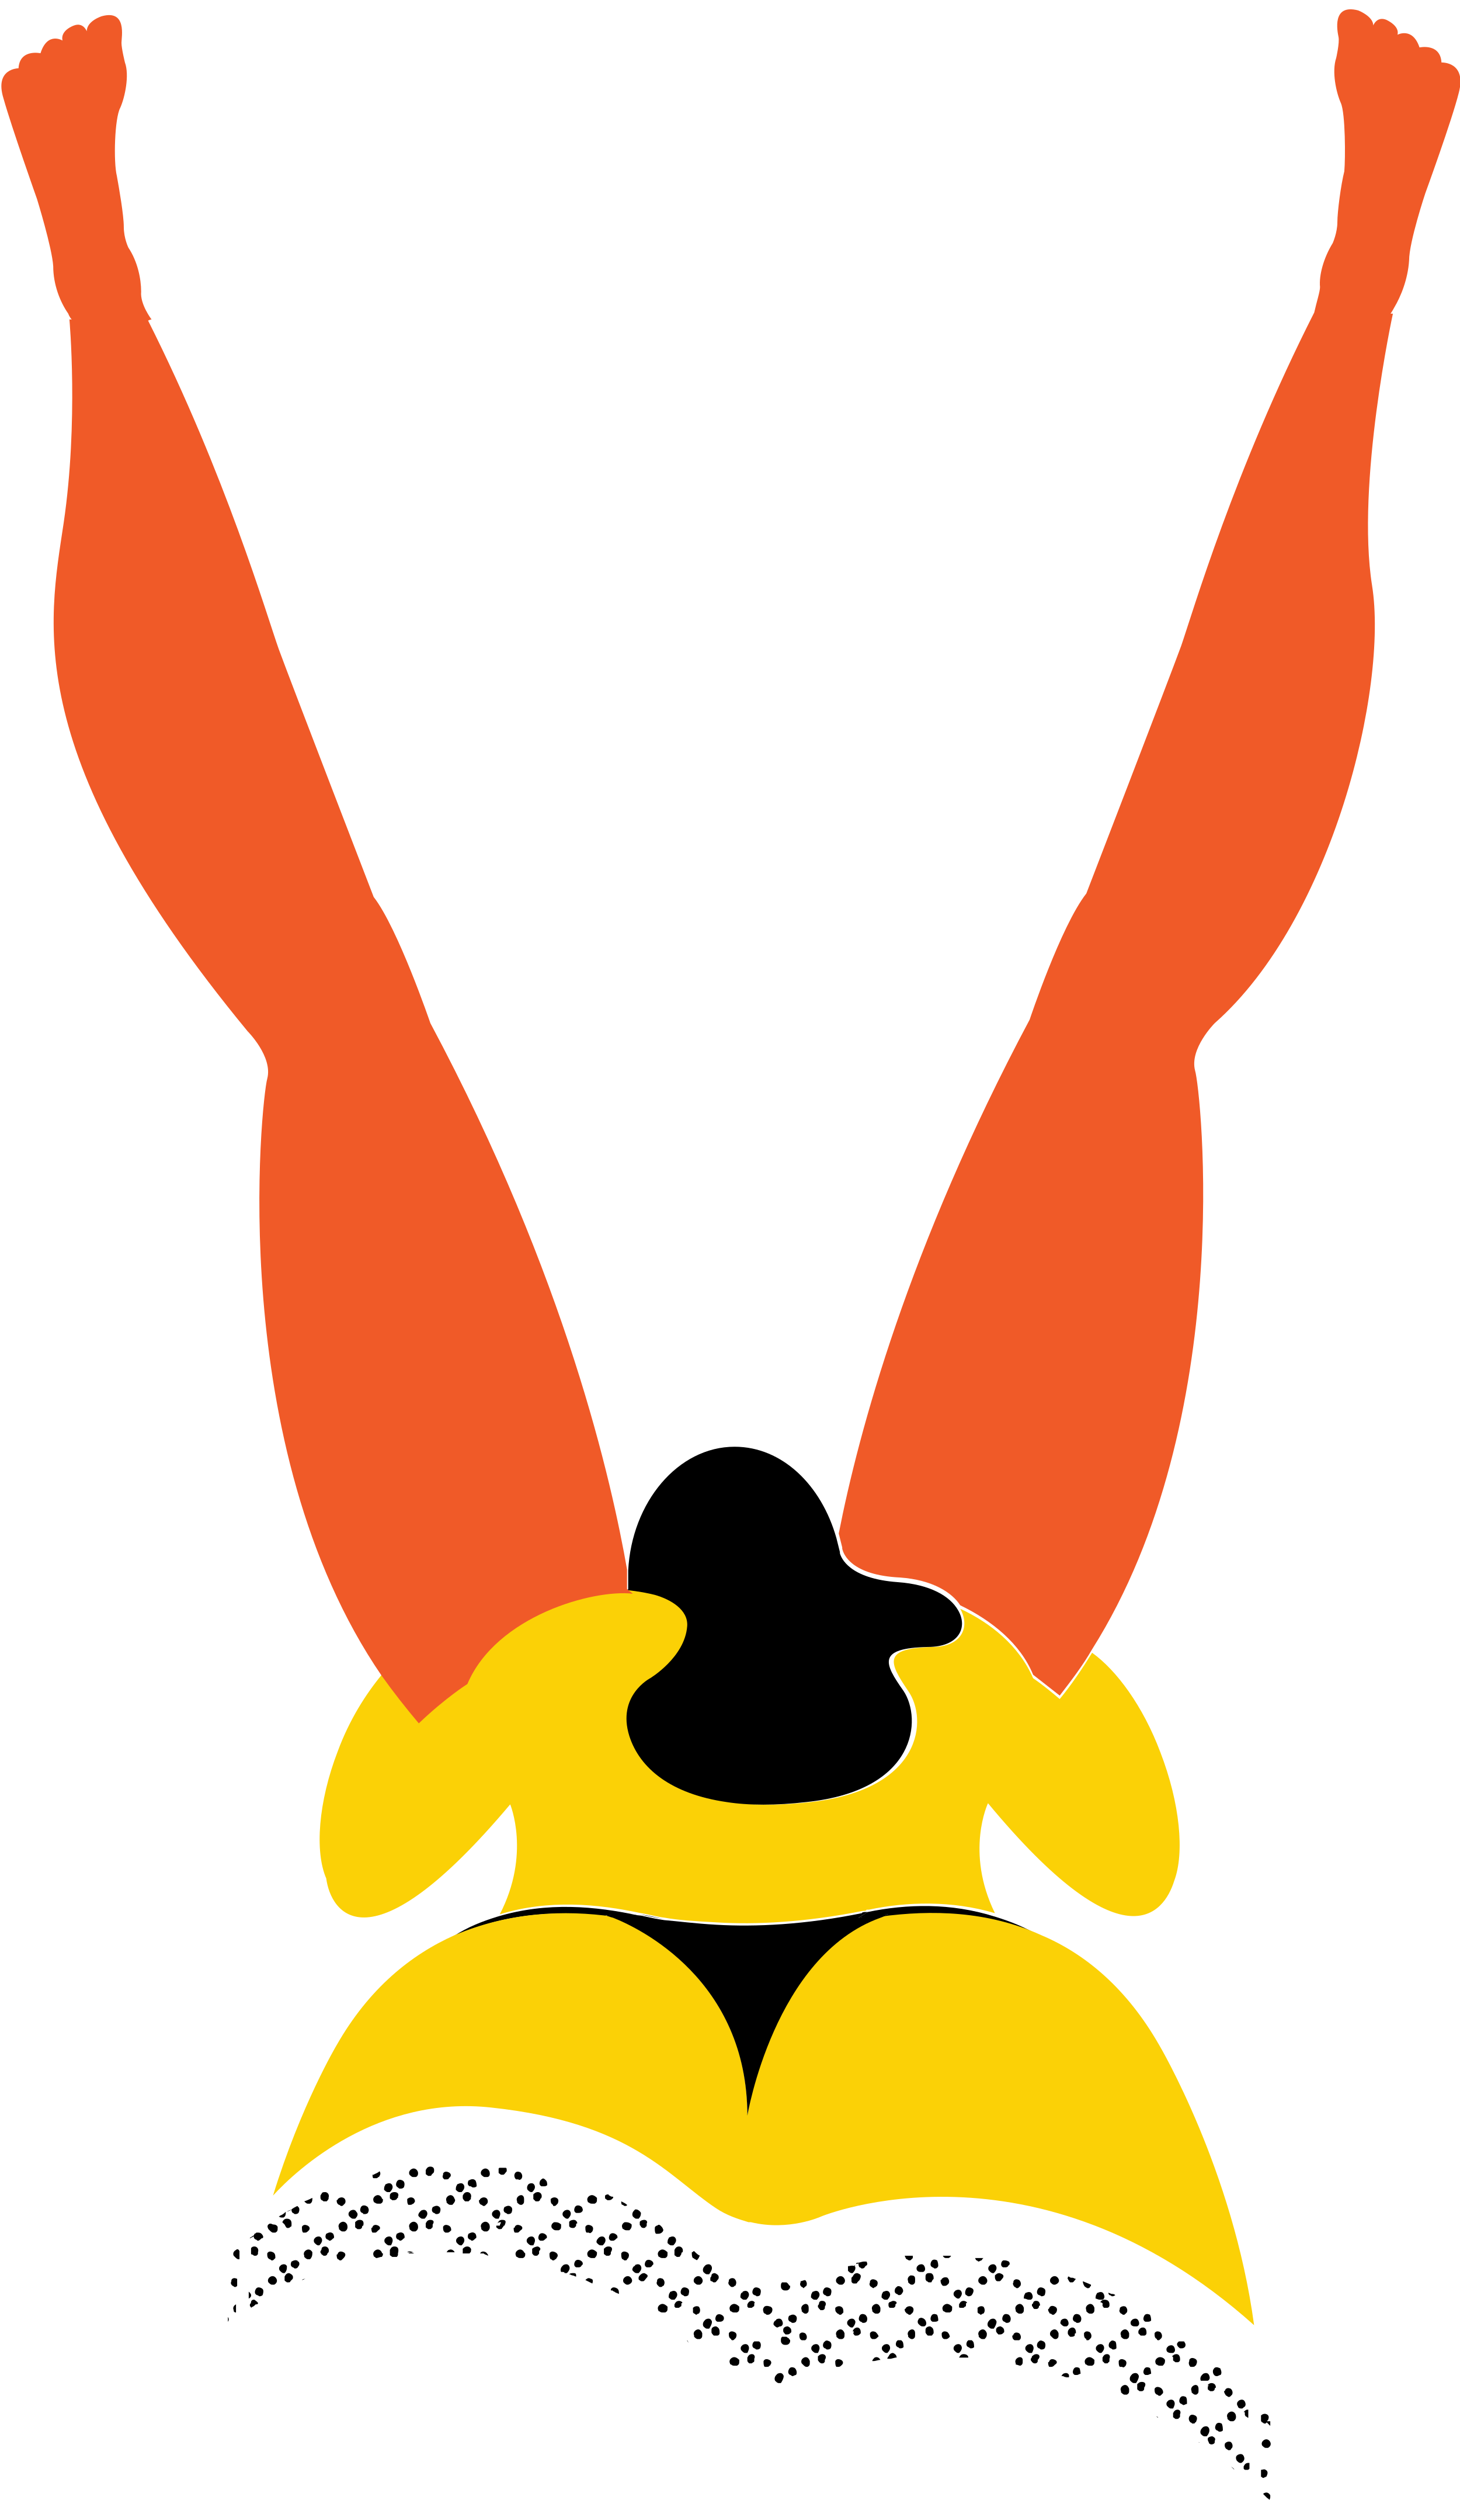 <svg xmlns="http://www.w3.org/2000/svg" viewBox="79.7 0 126.2 216"><path d="M152.3 134c0 .1 0 0 0 0zM133.9 137.3c.2.1.3.1.4.1.5.1 1.2.3 1.8.3-1.1-.3-2.2-.4-2.2-.4zM132.6 165.7c-.3-.2-.6-.2-.6-.2 1-.1 2-.1 2.9 0-3.7-.8-7.9-1.2-12.2.1-1.3.4-2.6.9-3.8 1.7 4.7-2.1 9.5-2.3 13.7-1.6zM154.2 165.3c.1 0 .3 0 .3-.1 0 .1-.2.1-.3.1zM154.7 165.2l-.8.5c1.8-.3 2.6-.3 2.6-.3-.3.1-.5.2-.8.3 4.3-.6 9.2-.5 13.9 1.6-1.3-.8-2.6-1.3-3.9-1.7-3.8-1.2-7.6-1.1-11-.4z"/><g fill="#FBD106"><path d="M123.8 155.9s1.8 4.3-.9 9.5c4.2-1.3 8.5-.9 12.2-.1.7.1 1.3.3 2.1.4 1.1.2 2.6.3 4.5.4 3.3.2 7.6 0 12.6-1 .1 0 .3 0 .3-.1h.2c3.3-.7 7.2-.8 10.9.3-2.6-5.3-.6-9.5-.6-9.5 11.7 14.1 15.2 9.6 16.1 6.7.9-2.4.5-6.7-1.2-11.1-1.5-4-3.8-7.1-5.9-8.6-.8 1.3-1.8 2.8-2.8 4-1.4-1.2-2.3-1.8-2.3-1.8-1.2-2.8-3.7-4.8-6.3-6 .9 1.6.1 3.3-2.4 3.3-4.3.1-3.8 1.3-2.1 3.8 1.7 2.4 1.3 8.5-8.4 9.6-2.7.3-5 .3-6.9 0-4.9-.7-7.5-2.9-8.4-5.7-1.3-3.5 1.8-5 1.8-5s2.9-1.8 3.2-4.5c.1-1.4-1.4-2.3-2.8-2.7-.8-.1-1.3-.3-1.8-.3-.2 0-.3-.1-.4-.1-3.3-.4-11.7 1.8-14.3 7.8 0 0-1.8 1.3-4.2 3.4-1.2-1.3-2.2-2.7-3.2-4.1 0 0 0 .1-.1.2-1.4 1.7-2.8 3.9-3.8 6.6-1.7 4.4-2 8.7-1 11 .4 3 3.7 8.1 15.9-6.4zM179.9 176.7c-2.8-4.9-6.4-7.9-10.2-9.5-4.6-2.1-9.5-2.2-13.9-1.6-9.2 3.2-11.5 17.1-11.5 17.1 0-11.5-9.2-16.1-11.6-17.1-4.2-.6-9-.4-13.7 1.6-3.8 1.7-7.4 4.6-10.2 9.5 0 0-3.1 5.2-5.5 13 2.1-2.3 9.1-8.7 18.9-7.6 12.1 1.3 15.2 5.9 19.4 8.7.9.6 1.8.9 2.8 1.2h.2c3.3.8 6.1-.5 6.1-.5s18.4-7.6 37.4 9.4c-1.8-13.4-8.2-24.2-8.2-24.2z"/></g><g fill="#F05A28"><path d="M204.3 5.4c-.1-1.7-1.9-1.3-1.9-1.3-.6-1.8-1.9-1.1-1.9-1.1.2-.8-1-1.3-1-1.3-.8-.3-1.1.5-1.1.5 0-.8-1.3-1.3-1.3-1.3-2.3-.6-1.8 1.8-1.7 2.3.1.5-.2 1.8-.2 1.8-.4 1.2 0 3 .4 3.9.4.9.4 4.8.3 5.9-.3 1.2-.6 3.5-.6 4.4 0 .9-.4 1.8-.4 1.8-.8 1.3-1.2 2.8-1.1 3.8 0 .4-.3 1.3-.5 2.2-6.9 13.6-10.5 25.9-11.5 28.8-1.1 3-8.2 21.4-8.2 21.4-2.2 2.8-4.9 10.9-4.9 10.9-10.5 19.7-14.8 35.7-16.5 44.4l.3 1.2v.1c.1.5.8 2.3 5 2.5 2.8.2 4.5 1.3 5.2 2.4 2.7 1.3 5.2 3.3 6.3 6 0 0 .9.7 2.3 1.8 1-1.3 2-2.6 2.8-4 12.5-19.8 9.4-48.4 8.9-50-.5-1.9 1.7-4.1 1.7-4.1 10.2-9 15-29 13.6-37.8s1.8-23.5 1.8-23.5h-.2c.2-.3.3-.5.3-.5.6-1 1.2-2.5 1.3-4.1 0-1.6 1.4-5.8 1.4-5.8s2.3-6.3 2.9-8.7c.7-2.7-1.5-2.6-1.5-2.6zM133.9 137.3v-.9-.8c-1.3-7.4-5.2-25.1-17-47.2 0 0-2.8-8.2-4.9-10.9 0 0-7.1-18.4-8.2-21.4-1-2.8-4.6-15.1-11.3-28.4.2-.1.3-.1.3-.1s-1-1.3-.9-2.4c0-1.1-.3-2.6-1.1-3.8 0 0-.4-.8-.4-1.8s-.4-3.3-.6-4.4c-.3-1.2-.2-5 .3-5.9.4-.9.8-2.8.4-3.9 0 0-.3-1.2-.3-1.7s.5-2.9-1.7-2.3c0 0-1.3.4-1.3 1.3 0 0-.3-.8-1.1-.5 0 0-1.2.4-1 1.3 0 0-1.3-.8-1.9 1.1 0 0-1.8-.4-1.9 1.3 0 0-2.1 0-1.3 2.6.7 2.5 2.9 8.7 2.9 8.7s1.3 4.2 1.4 5.8c0 1.6.6 3.1 1.3 4.1 0 0 .1.3.3.5h-.2s.8 8.8-.5 17.6c-1.3 8.7-3.8 20 15.9 43.9 0 0 2.2 2.2 1.7 4.1-.5 1.8-3.7 31.8 9.9 51.6 1 1.4 2.1 2.8 3.2 4.1 2.3-2.2 4.2-3.4 4.2-3.4 2.5-5.9 10.9-8.2 14.3-7.8l-.5-.4z"/></g><path d="M135 165.4c.1 0 .8.2 2.1.4-.6-.1-1.3-.3-2.1-.4zM162.5 139.1c-.7-1.2-2.4-2.2-5.2-2.4-4.2-.3-4.9-2.1-5-2.5v-.1l-.3-1.2c-1.3-4.6-4.7-7.9-8.8-7.9-4.9 0-8.9 4.8-9.2 10.7V137.4s1.1.1 2.3.4c1.4.4 2.9 1.3 2.8 2.7-.2 2.7-3.2 4.5-3.2 4.5s-2.9 1.5-1.8 5c.9 2.8 3.6 5 8.4 5.7 1.9.3 4.3.3 6.9 0 9.6-1 10-7.2 8.4-9.6-1.7-2.4-2.3-3.7 2.1-3.8 2.7 0 3.5-1.7 2.6-3.2z"/><path d="M153.9 165.7l.8-.5h-.2s-.3 0-.3.1c-4.9 1-9.2 1.2-12.6 1-1.8-.1-3.3-.3-4.5-.4-1.3-.2-1.9-.4-2.1-.4-1-.1-2-.2-2.9 0 0 0 .2.1.6.2 2.3.9 11.6 5.4 11.6 17.1 0 0 2.3-13.8 11.5-17.1.3-.1.4-.2.8-.3-.1 0-1-.1-2.7.3z"/><g><path d="M101.6 199.5z"/><path fill="none" d="M172.4 205.6c-.1 0-.1 0-.2-.1.1.1.2.1.2.1zM135.8 199.8zM117 187h-.4c.1.1.2.1.4 0zM167 195.4c-.1 0-.1 0 0 0-.1 0-.1 0 0 0-.1 0-.1 0 0 0zM131.9 197.6l.6.3c-.2-.2-.4-.3-.6-.3zM109.8 195.6c.4-.1.9-.2 1.4-.3-.5.1-1 .2-1.4.3z"/><path d="M106.7 189.9zM115 194.7h.5c-.2-.1-.4-.1-.5 0zM118.2 194.6h.4-.4zM121.5 194.8h-.3.3zM130.4 196.9l.6.3-.6-.3zM105.8 197c.1 0 .2-.1.3-.1-.1 0-.2.1-.3.1zM139 202.2c0 .1 0 .1 0 0 0 .1 0 .1 0 0zM139 202.2z"/><path fill="none" d="M139.2 202.4c.3.2.6.5.9.7-.3-.2-.6-.4-.9-.7zM141.3 204c-.3-.2-.7-.5-1-.7.4.2.7.5 1 .7zM141.3 204c.3.2.6.4.8.5-.2-.2-.5-.3-.8-.5zM142.3 204.6c-.1 0-.1-.1-.2-.1.1 0 .2.1.2.1zM172.1 205.5c.1 0 .1 0 .2.1-.1-.1-.2-.1-.2-.1zM111.2 195.3h.2c-.1-.1-.2-.1-.2 0zM111.2 195.3zM135.8 199.8c.1.1.2.1.3.2 0 0-.1-.1-.3-.2z"/><path d="M171.6 205.3c.2.1.3.1.5.2-.2-.1-.4-.1-.5-.2zM171.5 205.3c.1 0 .1 0 0 0zM111.2 195.3 115 194.7c-.1 0-.1 0 0 0zM119 194.6h-.3.3zM121.5 194.8c.1 0 .2 0 .4.1-.2-.1-.3-.1-.4-.1zM139.1 202.3zM139.1 202.3c.1.1.1.1 0 0 .1.1.1.1 0 0z"/><path fill="none" d="M166.9 195.4zM145.3 202.2c0 .1 0 .1 0 0 .1 0 .1.1.1.1"/><path d="M111.2 195.3zM165.8 195.8c-.1-.2-.3-.2-.5-.1l-.1.1c-.1.1-.1.3 0 .4.1.1.2.2.3.2h.1c.2-.2.3-.4.2-.6zM164.6 195.2l.1-.1h-.7c0 .1.1.2.1.2.1 0 .1.1.2.1.2-.1.3-.1.3-.2zM166.9 195.4c-.2-.1-.3-.1-.4-.1-.1 0-.1 0-.2.1-.1.2-.1.4.1.5h.2c.1 0 .2 0 .3-.2.1 0 .1-.2 0-.3zM165 196.9c-.1-.2-.3-.3-.5-.2-.2.1-.3.3-.2.5.1.1.2.2.3.2h.2c.2-.1.3-.3.2-.5zM166.1 196.4c-.2 0-.3.1-.4.2v.2c0 .1.1.3.2.3h.2c.1 0 .2-.2.3-.3.1-.2 0-.3-.3-.4zM158.4 201.3c-.2.1-.3.3-.2.5v.1c.1.1.2.2.3.2h.1c.2-.1.2-.2.2-.4v-.1c0-.3-.2-.4-.4-.3zM160.1 201s-.1 0 0 0c-.2 0-.4.1-.4.3v.2c0 .1.1.2.2.3H160.2c.1 0 .1-.1.2-.2v-.1c0-.3-.1-.4-.3-.5zM156.6 202.7c-.1-.2-.3-.2-.5-.1l-.1.1c-.1.1-.1.3 0 .4.1.1.2.2.3.2h.1c.2-.2.3-.4.2-.6zM157.7 202.3l-.1-.1h-.3l-.1.1c-.1.2-.1.4.1.5.1 0 .1.1.2.1s.2 0 .3-.1c0-.1 0-.4-.1-.5zM155.8 203.9c-.1-.2-.3-.3-.5-.2-.1.1-.2.2-.2.3h.1c.2 0 .4-.1.6-.1zM157.1 203.7c.1 0 .1 0 0 0h.1c0-.2-.1-.3-.3-.4-.2 0-.3.1-.4.3 0 0-.1.1-.1.2H156.7M165.8 200.5c-.1-.2-.3-.2-.5-.1l-.1.1c-.1.1-.2.3-.1.5.1.1.2.2.3.2h.2c.2-.3.3-.6.2-.7zM164.7 199.9s0-.1 0 0c0-.1 0-.1 0 0 .2-.2.1-.5 0-.6-.2-.1-.4 0-.5.1v.4l.1.1c.1 0 .1.1.2.1 0 0 .1-.1.2-.1zM166.2 201c-.2 0-.4.1-.4.3v.1c0 .1.1.2.2.3h.1c.1 0 .2 0 .3-.1l.1-.1v-.1c0-.2-.1-.3-.3-.4zM164.5 201.3c-.2.1-.3.3-.2.5v.1c.1.1.2.2.3.2h.2c.1-.1.2-.2.2-.4v-.1c-.1-.3-.3-.4-.5-.3zM162.8 202.7c-.1-.2-.3-.2-.5-.1l-.1.1c-.1.1-.1.3 0 .4.1.1.2.2.3.2h.1c.2-.2.3-.4.2-.6zM161.6 201.5c-.2-.1-.4-.1-.5.1v.1c0 .1 0 .3.2.4h.2s.1 0 .2-.1l.1-.1s0-.2-.2-.4zM163.8 202.3l-.1-.1h-.3l-.1.1c-.1.2-.1.4.1.5.1 0 .1.1.2.1s.2 0 .3-.1c0-.1 0-.4-.1-.5zM163 203.4c-.2 0-.3.1-.4.3h.8c0-.2-.2-.3-.4-.3zM168.6 198.7c.1 0 .1 0 0 0h.2c.2-.1.2-.3.1-.5s-.3-.2-.5-.1c0 0-.1 0-.1.1-.1.1-.1.3-.1.4.2 0 .3.1.4.1zM167.4 197.6c.1 0 .1.1.2.1s.1 0 .2-.1l.1-.1c.1-.2 0-.4-.1-.5-.2-.1-.4-.1-.5.1v.1c-.1.1 0 .3.1.4zM171.2 196.9c-.1-.2-.3-.3-.5-.2-.2.1-.3.3-.2.5.1.1.2.2.3.2h.1c.3-.1.4-.3.3-.5zM169.9 197.7c-.2-.1-.4-.1-.5.1-.1.2-.1.4.1.5.1 0 .2.1.2.1.1 0 .2 0 .3-.1.1-.3.1-.5-.1-.6zM167.7 199.1c-.2.1-.3.3-.2.5v.1c.1.1.2.2.3.2h.2c.2-.1.2-.2.2-.4v-.1c-.1-.3-.3-.4-.5-.3zM168.9 199.1v.1c0 .1.1.1.1.2l.1.1h.2c.1 0 .2-.1.2-.2 0 0 0-.1.1-.1 0-.2-.1-.4-.3-.4h-.1c-.1 0-.2.1-.2.2l-.1.1zM170.5 199.9c.1 0 .1.1.2.1s.1 0 .2-.1l.1-.1c.1-.2.1-.4-.1-.5-.2-.1-.4-.1-.5.1 0 0 0 .1-.1.1 0 .1 0 .2.1.3 0 .1.1.1.1.1zM169 202.7c-.1-.2-.3-.2-.5-.1l-.1.1c-.1.1-.1.3 0 .4.1.1.2.2.3.2h.2c.1-.2.2-.4.1-.6zM167.8 202.2l.1-.1c.1-.2 0-.4-.1-.5-.2-.1-.4-.1-.5.1 0 0 0 .1-.1.1 0 .1 0 .3.2.4h.4zM166.9 200c-.2-.1-.4-.1-.5.1-.1.2-.1.4.1.5.1 0 .1.1.2.1s.2 0 .3-.1c.1-.2.1-.4-.1-.6.1 0 .1 0 0 0zM169.9 202.3c-.2-.1-.3-.1-.4 0l-.1.1c-.1.2-.1.4.1.5.1 0 .1.1.2.1s.2 0 .3-.1c.1-.2.1-.5-.1-.6.1 0 .1 0 0 0zM170.7 201.3c-.2.1-.3.3-.2.5l.1.1c.1.1.2.2.3.2h.1c.2-.1.2-.2.2-.4v-.1c-.1-.3-.3-.4-.5-.3zM173.5 197.6c.1 0 .1.1.2.1s.2 0 .2-.1l.1-.1v-.1c-.2-.1-.5-.2-.7-.3 0 .2.1.4.2.5zM174.8 198.7h.2c.2-.1.2-.3.1-.5s-.3-.2-.5-.1c0 0-.1 0-.1.1-.1.1-.1.3-.1.4.1 0 .2.1.4.1zM172 196.9c.1.2.1.2.2.3h.2c.1 0 .2-.2.3-.3-.1 0-.2-.1-.3-.1h-.1c-.1 0-.2-.1-.2-.1-.1 0-.1 0-.1.2-.1-.1 0-.1 0 0 0-.1 0 0 0 0zM175.6 198.3c.1 0 .2.1.2.1.1 0 .2 0 .3-.1-.1-.1-.2-.1-.3-.1-.1 0-.2-.1-.3-.1 0 0 0 .1.1.2zM173 200c-.2-.1-.4-.1-.5.1-.1.2-.1.4.1.5.1 0 .1.1.2.1s.2 0 .3-.1c.1-.2.1-.4-.1-.6.1 0 .1 0 0 0zM173.8 199.1c-.2.1-.3.3-.2.5v.1c.1.1.2.2.3.2h.2c.2-.1.2-.2.2-.4v-.1c-.1-.3-.3-.4-.5-.3zM175 199.1v.1c0 .1.1.1.1.2H175.4c.1 0 .2-.1.2-.2v-.1c0-.2-.1-.4-.4-.4h-.1c-.1 0-.2.1-.3.2.3.1.2.2.2.2zM176.1 202.3c-.1 0-.1 0 0 0-.2-.1-.3-.1-.4 0l-.1.1c-.1.2-.1.4.1.5.1 0 .1.1.2.1s.2 0 .3-.1c0-.2 0-.5-.1-.6zM175.1 202.7c-.1-.2-.3-.2-.5-.1l-.1.1c-.1.1-.1.3 0 .4.1.1.2.2.3.2h.1c.2-.2.3-.4.2-.6zM173.7 202.2c.1 0 .1 0 .2-.1l.1-.1c.1-.2 0-.4-.1-.5-.2-.1-.4-.1-.5.1v.1c0 .1 0 .3.2.4 0 .1 0 .1.1.1zM172.7 201.6v-.1c0-.2-.1-.4-.3-.4-.2 0-.4.2-.4.4v.1c0 .1.1.2.2.3h.1c.1 0 .2 0 .3-.1 0-.2 0-.2.1-.2zM173 204.6c-.2-.1-.4-.1-.5.1s-.1.4.1.5h.2c.1 0 .2-.1.3-.1 0 0 0-.3-.1-.5 0 .1 0 0 0 0zM175.4 203.4c-.2 0-.3.1-.4.3V204l.2.2h.1c.1 0 .2 0 .2-.1.1 0 .1-.1.1-.2v-.1c.1-.2 0-.4-.2-.4zM173.7 203.7c-.2.1-.3.3-.2.5 0 0 0 .1.1.1.1.1.2.1.3.1h.2c.2-.1.2-.2.2-.4v-.1c-.2-.2-.4-.3-.6-.2zM171.4 200.8c.1.1.2.2.3.2h.2c.2-.1.2-.3.1-.5s-.3-.2-.5-.1l-.1.1c0 .1-.1.2 0 .3zM172.1 205.2c-.1-.2-.3-.2-.5-.1l-.1.1s0 .1-.1.1h.2c.2.1.3.1.5.1v-.2zM167.7 203.7c-.2.1-.3.3-.2.5v.1c.1 0 .3.1.4.1.2-.1.2-.2.2-.4v-.1c0-.2-.2-.3-.4-.2zM169.3 203.4c-.2 0-.3.1-.4.2 0 0 0 .1-.1.2v.1c0 .1.1.1.1.2.1 0 .1.1.2.1h.1c.1 0 .2-.1.2-.2v-.1c.3-.3.1-.5-.1-.5zM170.9 203.9c-.2-.1-.4-.1-.5.1 0 0 0 .1-.1.1 0 .1 0 .3.1.4h.2s.1 0 .2-.1l.1-.1c.2-.1.2-.3 0-.4zM177.8 201c.1 0 .1 0 0 0h.2c.2-.1.2-.3.1-.5s-.3-.2-.5-.1l-.1.1c-.1.1-.1.3 0 .4.1.1.2.1.3.1zM176.8 201.3c-.2.1-.3.3-.2.5v.1c.1.1.2.2.3.2h.2c.2-.1.2-.2.2-.4v-.1c-.1-.3-.3-.4-.5-.3zM178.1 205.2c-.1-.2-.3-.2-.5-.1l-.1.1c-.1.1-.2.3-.1.5.1.1.2.2.3.2h.2c.2-.3.3-.6.2-.7zM176.6 199.9c.1 0 .1.1.2.1s.1 0 .2-.1l.1-.1c.1-.2 0-.4-.1-.5-.2-.1-.4 0-.5.1v.1c-.1.2 0 .3.1.4zM176.9 204.5c.1 0 .1 0 0 0l.1-.1c.1-.2.1-.4-.1-.5-.2-.1-.4-.1-.5.1v.1c0 .1 0 .3.1.4h.2c.1.1.2 0 .2 0zM176.8 206.1c-.2.1-.3.3-.2.5v.1c.1.1.2.2.3.2h.2c.2-.1.2-.2.2-.4v-.1c-.1-.3-.3-.4-.5-.3zM119.8 188.8c-.1-.2-.3-.2-.5-.1 0 0-.1 0-.1.1-.1.1-.1.3-.1.4.1.1.2.2.3.2h.2c.2-.2.3-.4.2-.6zM114.5 188.4c-.2-.1-.4-.1-.5.1-.1.2-.1.4.1.5.1.1.1.1.2.1s.2 0 .3-.1c.1-.2.1-.5-.1-.6zM115.8 187.6c-.1-.2-.3-.3-.5-.2-.2.1-.3.3-.2.5.1.1.2.2.3.2h.2c.2 0 .3-.3.2-.5zM118.5 187.7c-.2-.1-.4-.1-.5.1v.1c-.1.2 0 .3.1.4h.2s.2 0 .2-.1l.1-.1c.1-.1.1-.3-.1-.4zM116.9 187.2c-.2 0-.3.1-.4.3V187.8c0 .1.1.1.2.2h.1c.1 0 .2 0 .2-.1l.2-.2c.1-.4-.1-.5-.3-.5zM120.8 188.4c-.2-.2-.4-.1-.6 0-.1.2-.1.4.1.5h.1s.1.1.2.1.2 0 .3-.1c0-.1 0-.3-.1-.5zM123.4 187.3H123.1h-.2c-.1 0-.1.1-.1.1V187.7c0 .1.1.1.2.2h.2c.1 0 .2-.2.3-.3 0-.2 0-.3-.1-.3zM122 187.6c-.1-.2-.3-.3-.5-.2s-.3.3-.2.5c.1.1.2.2.3.2h.2c.2 0 .3-.2.2-.5 0 .1 0 0 0 0zM117.7 190.7c-.2-.2-.4-.1-.6 0-.1.2-.1.4.1.5.1 0 .1.1.2.1s.2 0 .3-.1c.1-.2.1-.4 0-.5zM122.9 191.1c-.1-.2-.3-.2-.5-.1l-.1.1c-.1.1-.1.3 0 .4.1.1.2.2.3.2h.2c.1-.2.2-.4.1-.6zM119 190s0-.1 0 0c-.1-.3-.3-.4-.5-.3-.2.1-.3.3-.2.5v.1c.1.1.2.2.3.2h.2c.2-.2.3-.4.2-.5zM121.7 189.9c-.2-.1-.4 0-.5.1 0 0 0 .1-.1.1 0 .1 0 .3.2.4.1 0 .1.1.2.1s.1 0 .2-.1l.1-.1c.1-.1.1-.4-.1-.5zM120.1 189.4c-.2 0-.3.1-.4.3v.2c0 .1.1.2.2.3H120.2l.2-.2v-.1c.1-.3-.1-.5-.3-.5zM123.9 190.7c-.2-.2-.4-.1-.6 0-.1.2-.1.4.1.5.1 0 .1.1.2.1s.2 0 .3-.1c.1-.2.1-.4 0-.5zM125.9 188.8c-.1-.2-.3-.2-.5-.1-.1.1-.2.3-.1.5.1.1.2.2.3.2h.1c.2-.2.3-.4.2-.6zM124.7 188.3c.1 0 .1-.1 0 0l.1-.1c.1-.2 0-.4-.1-.5-.2-.1-.4-.1-.5.1-.1.2 0 .4.1.5h.2c.1.1.2 0 .2 0zM126.9 188.4s0-.1 0 0l-.1-.1c-.1-.1-.2-.1-.3 0l-.1.1c-.1.2-.1.4.1.5h.2c.1 0 .2 0 .3-.1 0-.1 0-.3-.1-.4zM124.6 189.7c-.2.1-.3.3-.2.5v.1c.1.1.2.2.3.2h.1c.2-.1.2-.2.2-.4v-.1c0-.3-.2-.4-.4-.3zM126.2 189.4c-.2 0-.3.1-.4.2v.4l.2.2h.2c.1 0 .2-.1.2-.2l.1-.1c.1-.3-.1-.5-.3-.5zM135.1 191.2c0-.1 0-.1 0 0-.1-.2-.3-.3-.4-.3h-.1l-.1.1c-.1.1-.2.3-.1.5.1.1.2.2.3.2h.2c.2-.2.2-.4.2-.5zM132.4 189.7c-.1 0-.1-.1-.1-.1-.1 0-.2 0-.3.1v.2c0 .1.1.1.2.2h.1c.1 0 .2 0 .3-.1l.1-.1v-.1c-.1 0-.2 0-.3-.1zM130.7 189.7c-.2.1-.3.3-.2.5 0 0 0 .1.1.1.1.1.2.1.3.1h.2c.2-.1.2-.2.2-.4v-.1c-.2-.2-.4-.3-.6-.2zM133.4 190.2c0 .1 0 .3.1.3s.1.1.2.1.2 0 .2-.1c-.1-.1-.3-.2-.5-.3zM113.6 188.8c-.1-.2-.3-.2-.5-.1 0 0-.1 0-.1.1-.1.1-.1.3-.1.4.1.1.2.2.3.2h.2c.2-.2.3-.4.2-.6zM112 187.9c-.1 0-.1 0 0 0h-.1c0 .1 0 .3.1.3h.2c.1 0 .1 0 .2-.1 0 0 .1 0 .1-.1.1-.1.1-.3 0-.4-.2.2-.4.2-.5.3zM111.5 190.7c-.2-.2-.5-.2-.6 0-.1.2-.1.4.1.5 0 0 .1 0 .1.1h.1c.1 0 .2 0 .3-.1.1-.2.1-.3 0-.5zM116.6 191.1c-.1-.2-.3-.2-.5-.1l-.1.1c-.1.1-.2.3-.1.4.1.1.2.2.3.2h.2c.2-.2.3-.4.2-.6zM115.4 189.9c-.2-.1-.4 0-.5.1v.1c0 .1 0 .3.1.4h.2s.1 0 .2-.1c0 0 .1 0 .1-.1.1 0 .1-.3-.1-.4zM112.7 189.9c-.1-.2-.3-.3-.5-.2-.2.1-.3.3-.2.5 0 0 0 .1.1.1.1.1.2.1.3.1h.2c.2-.1.2-.2.2-.4-.1 0-.1-.1-.1-.1zM113.8 189.4c-.2 0-.4.1-.4.3v.2c0 .1.1.1.2.2h.1c.1 0 .2 0 .3-.1 0 0 0-.1.1-.1v-.1c.1-.2 0-.4-.3-.4zM110.5 191.1c-.1-.2-.3-.2-.5-.1l-.1.1c-.1.1-.1.3 0 .4.1.1.2.2.3.2h.2c.2-.2.3-.4.1-.6zM104 191.4c-.1 0-.1.1-.2.1.1.1.2.1.3.1h.1c.2-.1.2-.3.2-.5-.1.1-.2.2-.4.3zM105.5 190.7c-.1 0-.1 0 0 0l-.1-.1c-.2.1-.4.2-.5.3-.1.1-.2.1-.4.2.1-.1.2-.1.4-.2 0 .1 0 .2.1.3.1 0 .1.1.2.1s.2 0 .3-.1c.1-.2.1-.4 0-.5zM106.7 189.9c-.2.1-.4.2-.7.3.1.1.2.2.3.2h.2c.2-.1.2-.3.2-.5 0 .1 0 0 0 0zM109.4 189.9c-.2-.1-.4 0-.5.1 0 0 0 .1-.1.1 0 .1 0 .3.2.4.1 0 .1.1.2.1s.1 0 .2-.1l.1-.1c.1-.1.1-.4-.1-.5zM107.7 189.4c-.1 0-.2.1-.2.1.1 0 .2-.1.2-.1z"/><path d="M107.8 189.4c-.2 0-.3.1-.4.3v.2c0 .1.1.2.1.2.1 0 .1.1.2.1h.2c.1 0 .1-.1.2-.2v-.1c.1-.3-.1-.5-.3-.5zM108.5 193c-.2-.2-.4-.1-.6 0-.1.2-.1.4.1.5.1 0 .1.1.2.1s.2-.1.3-.2c.1 0 .1-.2 0-.4zM113.6 193.4c-.1-.2-.3-.2-.5-.1l-.1.1c-.1.1-.1.3 0 .4.1.1.2.2.3.2h.2c.1-.2.2-.4.1-.6zM112.4 192.3c-.2-.1-.4-.1-.5.1 0 0 0 .1-.1.1 0 .1 0 .3.1.4h.2c.1 0 .1 0 .2-.1l.1-.1c.2-.1.2-.3 0-.4zM109.7 192.2c-.1-.2-.3-.3-.5-.2-.2.1-.3.3-.2.5v.1c.1.1.2.2.3.2h.2c.2-.1.3-.3.2-.6 0 .1 0 .1 0 0zM110.8 191.8c-.2 0-.3.1-.4.2v.4c0 .1.1.1.2.2h.2c.1 0 .2-.1.2-.2 0 0 0-.1.1-.1.1-.4-.1-.5-.3-.5zM114.6 193c-.2-.2-.4-.1-.6 0-.1.2-.1.4.1.5.1 0 .1.1.2.1s.2-.1.3-.2c.1 0 .1-.2 0-.4zM119.8 193.4c-.1-.2-.3-.2-.5-.1l-.1.1c-.1.1-.1.3 0 .4.1.1.2.2.3.2h.1c.2-.2.3-.4.2-.6zM118.5 192.3c-.2-.1-.4-.1-.5.1v.1c0 .1 0 .3.2.4h.2s.1 0 .2-.1l.1-.1c0-.1 0-.3-.2-.4zM115.8 192.2c-.1-.2-.3-.3-.5-.2-.2.1-.3.3-.2.5v.1c.1.1.2.2.3.2h.2c.2-.1.3-.3.2-.6 0 .1 0 .1 0 0zM116.9 191.8c-.2 0-.3.1-.4.3V192.4c0 .1.1.1.2.2h.1c.1 0 .2 0 .2-.1.1 0 .1-.1.1-.2v-.1c.2-.3 0-.4-.2-.4zM115.4 194.6c-.2-.1-.4-.1-.5 0h.5zM113.4 194.5c.1 0 .1 0 0 0 .1.1.1.1 0 0 .1 0 .1 0 0 0zM112.7 194.6c-.1-.2-.3-.3-.5-.2-.2.1-.3.3-.2.5 0 0 0 .1.1.1l.1.1c.2 0 .3-.1.5-.1.1-.1.1-.2.1-.3-.1 0-.1-.1-.1-.1zM113.5 194.6z"/><path d="M113.8 194.1c-.2 0-.3.1-.4.3v.4c0 .1.1.1.2.2h.4s.1-.1.1-.2v-.1c.1-.4 0-.6-.3-.6zM120.8 193c-.2-.2-.4-.1-.6 0-.1.2-.1.4.1.5.1 0 .1.1.2.1s.2-.1.3-.2c.1 0 .1-.2 0-.4zM125.9 193.4c-.1-.2-.3-.2-.5-.1l-.1.1c-.1.1-.1.3 0 .4.1.1.2.2.3.2h.2c.1-.2.2-.4.1-.6zM122 192.2c-.1-.2-.3-.3-.5-.2-.2.1-.3.3-.2.5v.1c.1.1.2.2.3.2h.2c.2-.1.3-.3.2-.6 0 .1 0 .1 0 0zM124.7 192.3c-.2-.1-.4-.1-.5.1 0 0 0 .1-.1.1 0 .1 0 .3.1.4h.2c.1 0 .1 0 .2-.1l.1-.1c.2-.1.2-.3 0-.4z"/><g><path d="M122.7 192.1c.1-.1 0 0 0 0zM123.1 191.8c-.2 0-.3.1-.4.3.1-.1.2-.1.3-.1 0 .1-.1.2-.1.3H122.6v.1c0 .1.1.1.2.2h.1c.1 0 .2 0 .2-.1l.1-.1s0-.1.1-.1c.2-.4.1-.5-.2-.5z"/></g><path d="M126.9 193.1c0-.1 0-.1 0 0-.2-.2-.5-.2-.6 0-.1.2-.1.4.1.5h.2c.1 0 .2-.1.3-.2.1 0 .1-.2 0-.3z"/><g><path d="M129 191.1c-.1-.2-.3-.2-.5-.1l-.1.1c-.1.1-.1.3 0 .4.1.1.2.2.3.2h.1c.2-.2.3-.4.2-.6zM127.6 190.6c.1 0 .1 0 .2-.1l.1-.1c.1-.2.1-.4-.1-.5-.2-.1-.4 0-.5.1v.1c0 .1 0 .3.2.4 0 .1 0 .1.1.1zM130 190.7c-.2-.2-.5-.2-.6 0s-.1.4.1.5h.2c.1 0 .2 0 .3-.1.1-.1.1-.2 0-.4zM127.6 192c-.2.1-.3.3-.2.5l.1.1c.1.1.2.1.3.1h.2c.2-.1.2-.2.2-.4v-.1c-.2-.2-.4-.2-.6-.2zM129.3 191.8c-.2 0-.4.1-.4.2V192.3c0 .1.1.2.3.2.1 0 .2 0 .2-.1.1 0 .1-.1.1-.2 0 0 0-.1.1-.1 0-.1-.1-.3-.3-.3z"/></g><path d="M125 194.6c-.1-.2-.3-.3-.5-.2-.2.1-.3.3-.2.5 0 0 0 .1.1.1.1.1.2.1.3.1h.2c.2-.1.2-.2.2-.4l-.1-.1zM126.2 194.1c-.2 0-.4.1-.5.2v.4c.1.1.1.2.3.2.1 0 .2 0 .2-.1.1 0 .1-.1.1-.2v-.1c.2-.2.1-.3-.1-.4zM119 194.6c-.1-.2-.3-.3-.5-.2-.1 0-.1.1-.2.2h.7zM121.9 194.9c0-.1-.1-.2-.2-.3-.2-.1-.4-.1-.5.1h.3c.1.1.2.1.4.2zM120.1 194.1c-.2 0-.3.1-.4.2v.4h.6s0-.1.1-.1v-.1c.1-.2-.1-.4-.3-.4z"/><g><path d="M135.4 191.8c-.2 0-.4.1-.4.2v.2c0 .1.1.1.1.2 0 0 .1.1.2.1s.2 0 .2-.1c.1 0 .1-.1.1-.2v-.1c.1-.1 0-.3-.2-.3zM133.7 192c-.2.1-.3.3-.2.5 0 0 0 .1.1.1.1.1.2.1.3.1h.2c.1-.1.2-.2.2-.4v-.1c-.2-.2-.4-.2-.6-.2z"/></g><g><path d="M132 193.4c-.1-.2-.3-.2-.5-.1l-.1.1c-.1.1-.2.3-.1.4.1.1.2.2.3.2h.2c.2-.2.3-.4.2-.6zM130.8 192.9s.1 0 0 0l.1-.1c.1-.2.1-.4-.1-.5-.2-.1-.4-.1-.5.1v.1c0 .1 0 .3.1.4h.2c.1.1.2 0 .2 0zM133 193.1c0-.1 0-.1 0 0-.2-.2-.5-.2-.6 0s-.1.4.1.5h.2c.1 0 .2-.1.3-.2.1 0 .1-.2 0-.3zM130.7 194.4c-.2.1-.3.3-.2.5 0 0 0 .1.1.1.1.1.2.1.3.1h.2c.1-.1.2-.2.2-.4v-.1c-.2-.2-.4-.3-.6-.2zM132.3 194.1c-.2 0-.3.1-.4.2v.4c0 .1.1.1.2.2h.2c.1 0 .2-.1.2-.2v-.1c.2-.3.1-.5-.2-.5z"/></g><g><path d="M150.5 198.1c-.1-.2-.3-.2-.5-.1 0 0-.1 0-.1.1-.1.1-.1.3-.1.4.1.1.2.2.3.2h.2c.2-.2.3-.4.2-.6zM149.3 197.6c0-.1.1-.1 0 0l.1-.1c.1-.2 0-.4-.1-.5-.1 0-.3.1-.4.1v.1c-.1.2 0 .3.1.4.1 0 .1.1.2.1 0-.1.1-.1.1-.1zM151.4 197.7c-.2-.1-.4-.1-.5.1-.1.2-.1.4.1.5.1 0 .1.1.2.1s.2 0 .3-.1c.1-.3.1-.5-.1-.6zM149.2 199.1c-.2.1-.3.3-.2.5v.1c.1.1.2.2.3.2h.1c.2-.1.2-.2.2-.4v-.1c0-.3-.2-.4-.4-.3zM150.8 198.8h-.1c-.1 0-.2.1-.2.2 0 0 0 .1-.1.2v.1c0 .1.1.1.1.2 0 0 .1 0 .1.1h.2c.1 0 .2-.1.2-.2v-.1c.2-.3 0-.5-.2-.5zM147.8 197.3c-.1-.1-.1-.1-.2-.1h-.1-.2c-.1.1-.1.2-.1.3 0 .1 0 .2.1.3.1.1.2.1.3.1s.2 0 .3-.1c.1-.1.1-.2.1-.3-.1 0-.1-.1-.2-.2z"/></g><g><path d="M138.1 193.4c-.1-.2-.3-.2-.5-.1 0 0-.1 0-.1.1-.1.1-.1.3-.1.4.1.1.2.2.3.2h.2c.2-.2.3-.4.2-.6zM136.9 192.9c.1 0 .1 0 0 0l.1-.1c0-.1.1-.1 0-.2 0-.1-.1-.2-.2-.3-.1-.1-.2-.1-.3 0-.1 0-.2.1-.2.2v.1c0 .1 0 .3.1.4h.2c.2 0 .3-.1.3-.1zM136.8 194.4c-.2.1-.3.3-.2.5 0 0 0 .1.1.1.1.1.2.1.3.1h.2c.2-.1.2-.2.2-.4v-.1c-.2-.2-.4-.3-.6-.2zM138.4 194.1c-.2 0-.3.1-.4.3v.4c0 .1.1.1.2.2h.1c.1 0 .2 0 .2-.1 0 0 .1-.1.1-.2 0 0 0-.1.1-.1.1-.3-.1-.5-.3-.5z"/></g><path d="M133 197.7c-.2-.1-.4-.1-.5.1v.1h.1c.1 0 .1.1.2.1.1.1.2.1.4.2 0-.2 0-.4-.2-.5z"/><g><path d="M135.1 195.8c-.1-.2-.3-.2-.5-.1 0 0 0 .1-.1.1-.1.1-.2.3-.1.4.1.1.2.2.3.2h.2c.2-.2.3-.4.2-.6zM133.9 195.2l.1-.1c.1-.2.1-.4-.1-.5-.2-.1-.4-.1-.5.1v.1c0 .1 0 .3.1.4.1 0 .1.1.2.1s.2 0 .2-.1zM136.1 195.4c-.2-.2-.5-.2-.6 0s-.1.4.1.5h.2c.1 0 .2 0 .3-.2.1 0 .1-.2 0-.3zM134.3 196.9c-.1-.2-.3-.3-.5-.2-.2.1-.3.3-.2.5.1.1.2.2.3.2h.1c.3-.1.4-.3.3-.5zM135.4 196.4c-.2 0-.3.1-.4.2 0 0-.1.1-.1.2v.1c0 .1.1.1.2.2h.2c.1 0 .2-.2.3-.3.2-.2 0-.3-.2-.4z"/></g><g><path d="M141.2 195.8c-.1-.2-.3-.2-.5-.1l-.1.1c-.1.1-.2.3-.1.5.1.1.2.2.3.2h.2c.2-.3.3-.5.2-.7zM140 195.2s.1 0 0 0l.1-.1s0-.1.1-.2c-.2-.1-.3-.2-.5-.4-.1 0-.1.1-.2.1v.1c0 .1 0 .3.1.4.1 0 .1.1.2.1.1.1.2.1.2 0zM141.5 196.4c-.2 0-.3.1-.3.2 0 0 0 .1-.1.2v.2c0 .1.1.1.1.1.1 0 .1.1.2.1h.1c.1 0 .2-.2.3-.3.1-.3-.1-.4-.3-.5zM140.4 196.9c-.1-.2-.3-.3-.5-.2-.2.1-.3.3-.2.5.1.1.2.2.3.2h.2c.2-.1.3-.3.2-.5z"/></g><g><path d="M145.3 197.7c-.2-.1-.4-.1-.5.1-.1.2-.1.4.1.5.1 0 .2.1.2.1.1 0 .2 0 .3-.1.1-.3.1-.5-.1-.6zM144.4 198.1c-.1-.2-.3-.2-.5-.1 0 0 0 .1-.1.1-.1.1-.1.3-.1.4.1.1.2.2.3.2h.2c.2-.2.3-.4.2-.6zM143 197.6c.1 0 .1 0 .2-.1 0 0 .1 0 .1-.1.1-.2 0-.4-.1-.5-.1-.1-.4-.1-.5.1v.1c-.1.2 0 .3.1.4.1.1.1.1.2.1zM144.7 198.8c-.1 0-.1 0 0 0-.2 0-.3.1-.4.3v.2l.1.1h.2c.1 0 .1 0 .2-.1.1 0 .1-.1.1-.2v-.1c.1 0 0-.2-.2-.2zM143 199.1c-.2.1-.3.3-.2.5 0 0 0 .1.1.1.1.1.2.1.3.1h.2c.2-.1.2-.2.2-.4v-.1c-.2-.2-.4-.3-.6-.2z"/></g><g><path d="M138.2 198.1c-.1-.2-.3-.2-.5-.1 0 0-.1 0-.1.1-.1.1-.1.3-.1.4.1.1.2.2.3.2h.2c.2-.2.3-.4.2-.6zM136.8 197.6c.1 0 .1 0 .2-.1 0 0 .1 0 .1-.1.1-.2 0-.4-.1-.5-.2-.1-.4-.1-.5.1v.1c-.1.2 0 .3.1.4.1.1.1.1.2.1zM139.1 197.7c-.2-.1-.4-.1-.5.1-.1.2-.1.4.1.5.1 0 .1.1.2.1s.2 0 .3-.1c.1-.3.1-.5-.1-.6zM136.8 199.1c-.2.1-.3.3-.2.5 0 0 0 .1.1.1.1.1.2.1.3.1h.2c.2-.1.2-.2.2-.4v-.1c-.2-.2-.4-.3-.6-.2zM138.4 198.8c-.2 0-.3.1-.4.3v.2l.1.1h.2c.1 0 .1 0 .2-.1.1 0 .1-.1.1-.2v-.1c.2 0 0-.2-.2-.2z"/></g><path d="M130.8 196.9c-.2-.1-.3-.1-.5.1l.6.3c.1-.3 0-.4-.1-.4z"/><g><path d="M128.9 195.8c-.1-.2-.3-.2-.5-.1l-.1.1c-.1.1-.2.3-.1.5h.1c.1 0 .2 0 .2.1h.2c.2-.2.3-.4.2-.6zM127.7 194.6c-.2-.1-.4-.1-.5.1v.1c0 .1 0 .3.1.4.1 0 .1.1.2.1s.1 0 .2-.1c0 0 .1 0 .1-.1.2-.2.1-.4-.1-.5zM130 195.4c-.2-.2-.5-.2-.6 0s-.1.4.1.5h.2c.1 0 .2 0 .3-.2.1 0 .1-.2 0-.3zM129.3 196.4c-.2 0-.3 0-.4.1.1 0 .2.1.3.1.1 0 .2.1.3.1 0-.2 0-.3-.2-.3z"/></g><path d="M106.3 192.9zM107.5 193.4c-.1-.2-.3-.2-.5-.1l-.1.1c-.1.1-.1.3 0 .4.1.1.2.2.3.2h.1c.2-.2.3-.4.2-.6z"/><g><path d="M101.4 193.3c.1-.1.3-.2.4-.2-.1.1-.3.2-.5.3 0-.1.1-.1.1-.1zM102.1 192.9c-.1 0-.1 0 0 0-.1 0-.1 0 0 0z"/><path d="M102.3 193c-.1-.1-.2-.1-.4-.1-.1 0-.1.1-.2.1-.1.2-.1.4.1.5.1 0 .1.1.2.1s.2-.1.3-.2c.2 0 .2-.2 0-.4zM102.9 192.2c-.1.1-.1.2 0 .4l.1.1c.1.1.2.2.3.2h.2c.2-.1.2-.2.2-.4v-.1c-.1-.2-.3-.2-.4-.2-.2-.1-.3-.1-.4 0"/></g><g><path d="M104.3 192.1s0 .1 0 0zM104.3 192.2s.1.1 0 0c.1.2.1.2.2.3h.1c.1 0 .1 0 .2-.1.1 0 .1-.1.1-.2v-.1c0-.2-.1-.4-.4-.4-.2 0-.3.1-.4.3M106.3 192.3c-.2-.1-.4-.1-.5.1v.1c0 .1 0 .3.1.4h.2s.1 0 .2-.1l.1-.1c.1-.1.1-.3-.1-.4z"/></g><path d="M109.4 194.6c-.2-.1-.4-.1-.5.1 0 0 0 .1-.1.1 0 .1 0 .3.1.4.1 0 .1.1.2.1s.1 0 .2-.1l.1-.1c.2-.2.2-.4 0-.5zM107.8 194.1c-.2 0-.3.1-.3.2 0 0 0 .1-.1.2v.1c0 .1.1.1.1.2.1 0 .1.1.2.1h.1c.1 0 .2-.1.2-.2l.1-.1c.1-.3-.1-.5-.3-.5zM106.7 194.6c-.1-.2-.3-.3-.5-.2-.2.1-.3.3-.2.5v.1c.1.1.2.2.3.2h.2c.2-.2.2-.4.2-.6zM103.3 195.2zM101.3 198.1l-.1-.1v.6c.2-.1.3-.3.1-.5zM105.8 197c.1 0 .2-.1.3-.1-.1 0-.2 0-.3.1zM102.3 197.7c-.2-.1-.4-.1-.5.1-.1.2-.1.4.1.5.1 0 .2.1.2.1.1 0 .2 0 .3-.1.1-.3.1-.5-.1-.6z"/><g><path d="M105.5 195.4c-.1 0-.1-.1 0 0-.2-.2-.4-.1-.6 0-.1.2-.1.4.1.5.1 0 .1.1.2.1s.2 0 .3-.2c.1-.1.1-.3 0-.4zM104.5 195.8c-.1-.2-.3-.2-.5-.1l-.1.1c-.1.1-.1.3 0 .4.1.1.2.2.3.2h.1c.2-.2.2-.4.2-.6zM104.7 196.4c-.2 0-.3.1-.4.3V197c0 .1.1.1.2.2h.1c.1 0 .2 0 .2-.1l.2-.2c.1-.3-.1-.4-.3-.5zM103.6 196.9c-.1-.2-.3-.3-.5-.2-.2.1-.3.3-.2.5.1.1.2.2.3.2h.2c.2-.1.3-.3.2-.5z"/></g><path d="M102 199c0-.1-.2-.2-.3-.3h-.1c-.1 0-.2.1-.2.2 0 0 0 .1-.1.2v.1c0 .1.1.1.1.2.1-.1.2-.1.3-.2l.1-.1c.1 0 .2 0 .2-.1zM139.1 202.2c-.1.1-.1.1 0 0 0 .1 0 .1.1.1-.1 0 0 0-.1-.1.1.1.1.1 0 0 0 .1 0 .1 0 0zM139.1 202.2h-.1.1zM139.2 202.4s0-.1-.1-.1c.1 0 0 0 .1.1z"/><g><path d="M142.2 200.1s0-.1 0 0c-.2-.2-.5-.2-.6 0-.1.2-.1.4.1.5h.2c.1 0 .2 0 .3-.1.1-.1.1-.3 0-.4zM141.2 200.5c-.1-.2-.3-.2-.5-.1l-.1.1c-.1.1-.2.3-.1.5.1.1.2.2.3.2h.2c.2-.3.3-.6.2-.7zM140.1 199.9s0-.1 0 0c0-.1 0-.1 0 0 .2-.2.1-.5 0-.6-.2-.1-.4 0-.5.1v.4l.1.1c.1 0 .1.1.2.1 0 0 .1-.1.2-.1zM141.6 201c-.2 0-.4.1-.4.3v.2c0 .1.1.2.2.3H141.7c.1 0 .2-.1.2-.2v-.1c0-.3-.1-.4-.3-.5zM139.9 201.3c-.2.1-.3.3-.2.5v.1c.1.1.2.2.3.2h.2c.2-.1.2-.2.2-.4v-.1c-.1-.3-.3-.4-.5-.3z"/></g><g><path d="M150.5 202.7c-.1-.2-.3-.2-.5-.1l-.1.1c-.1.1-.1.3 0 .4.1.1.2.2.3.2h.2c.1-.2.2-.4.1-.6zM149.3 202.2l.1-.1c.1-.2 0-.4-.1-.5-.2-.1-.4-.1-.5.1v.1c0 .1 0 .3.2.4H149.3zM151.4 202.3c-.2-.1-.3-.1-.4 0l-.1.1c-.1.2-.1.4.1.5.1 0 .1.1.2.1s.2 0 .3-.1c.1-.2.1-.5-.1-.6.1 0 .1 0 0 0zM153.6 200.5c-.1-.2-.3-.2-.5-.1l-.1.1c-.1.1-.1.3 0 .4s.2.2.3.2h.1c.2-.2.3-.5.2-.6zM154.5 200c-.2-.1-.4-.1-.5.1-.1.2-.1.4.1.5.1 0 .1.1.2.1s.2 0 .3-.1c.1-.2.1-.4-.1-.6.1 0 .1 0 0 0zM153.4 201.4s0 .1 0 0c.1.1.1.1 0 0 .1.1 0 0 0 0zM154.6 195.4h-.2c-.2 0-.4.1-.5.1s-.2 0-.2.1c.1 0 .2 0 .2-.1 0 .1 0 .3.1.4.1 0 .1.1.2.1s.2 0 .3-.2c.2-.1.2-.2.1-.4zM153.6 195.8c-.1-.1-.1-.1 0 0 0-.1 0-.1.1-.1-.1 0-.2 0-.1.1-.3-.1-.4 0-.6 0v.4c.1.1.2.2.3.2h.1c.2-.2.3-.4.2-.6zM156.6 198.1c-.1-.2-.3-.2-.5-.1 0 0-.1 0-.1.1-.1.1-.1.3-.1.4.1.1.2.2.3.2h.2c.2-.2.3-.4.2-.6zM153.8 196.4c-.2 0-.3.1-.4.3l-.1.1V197.1c0 .1.1.2.2.2h.1c.1 0 .2 0 .2-.1l.2-.2c.2-.4.1-.5-.2-.6zM152.7 196.9c-.1-.2-.3-.3-.5-.2-.2.1-.3.3-.2.5.1.1.2.2.3.2h.2c.2-.1.3-.3.2-.5zM155.4 197.6c0-.1.1-.1 0 0l.1-.1c.1-.2.1-.4-.1-.5-.2-.1-.4-.1-.5.1v.1c-.1.2 0 .3.1.4.1 0 .1.1.2.1.1-.1.2-.1.2-.1zM159.3 196.3c.1 0 .1 0 0 0h.2c.2-.1.2-.3.1-.5s-.3-.2-.5-.1l-.1.1c-.1.1-.1.3 0 .4.1.1.2.1.3.1zM158.1 195.2c.1.1.2.1.2.1.1 0 .1 0 .2-.1l.1-.1v-.2h-.7c.1.2.1.3.2.3zM160.7 195.3c-.2-.1-.4-.1-.5.1s-.1.4.1.5c.1 0 .1.1.2.1s.2 0 .3-.2c0-.1 0-.3-.1-.5 0 .1 0 0 0 0zM161.2 194.9s.1 0 0 0c.1.2.2.2.3.2h.2s.2-.1.2-.2h-.5-.2zM163.7 197.7c-.2-.1-.4-.1-.5.1-.1.2-.1.4 0 .5.1 0 .1.1.2.1s.2 0 .3-.1c.2-.3.2-.5 0-.6zM162.8 198c-.1-.2-.3-.2-.5-.1l-.1.1c-.1.1-.1.3 0 .4.1.1.2.2.3.2h.1c.2-.2.3-.4.2-.6zM158.4 196.6c-.2.1-.3.3-.2.5v.1c.1.1.2.2.3.2h.1c.2-.1.2-.2.2-.4v-.1c0-.3-.2-.3-.4-.3zM161.2 197.5h.2s.1 0 .2-.1l.1-.1c.1-.2 0-.4-.1-.5-.2-.1-.4 0-.5.1 0 0 0 .1-.1.1 0 .3.1.4.2.5zM160.4 196.9v-.1c0-.2-.1-.4-.3-.4h-.1c-.2 0-.3.1-.3.3v.2c0 .1.1.2.1.2.1 0 .1.1.2.1h.2c.1-.2.1-.2.2-.3zM163 198.8c-.2 0-.3.1-.4.3v.2c0 .1.1.1.1.1h.2c.1 0 .1 0 .2-.1.1 0 .1-.1.1-.2v-.1c.2 0 0-.2-.2-.2zM161.4 199.1c-.2.1-.3.3-.2.5 0 0 0 .1.1.1.1.1.2.1.3.1h.2c.2-.1.2-.2.2-.4v-.1c-.2-.2-.4-.3-.6-.2zM159.2 200.3c-.1 0-.1.1-.1.1-.1.1-.1.3 0 .4.1.1.2.2.3.2h.2c.2-.1.2-.3.1-.5s-.4-.3-.5-.2zM158.5 199.3c-.2-.1-.4 0-.5.1 0 0 0 .1-.1.1 0 .1 0 .2.1.3l.1.1c.1 0 .1.1.2.1s.1 0 .2-.1l.1-.1c.1-.2.1-.4-.1-.5zM160.7 200c-.2-.1-.4-.1-.5.1-.1.2-.1.4.1.5h.2c.1 0 .2 0 .3-.1 0-.1 0-.3-.1-.5 0 .1 0 0 0 0zM157.6 197.6c-.2-.1-.3-.1-.4 0l-.1.1c-.1.2-.1.4.1.5.1 0 .1.1.2.1s.2 0 .3-.2c.1-.1.1-.3-.1-.5.1 0 .1 0 0 0zM156.9 198.8c-.1 0-.2.1-.3.1-.1.1-.1.1-.1.2v.1c0 .1.1.2.1.2H156.9c.1 0 .2-.1.2-.2v-.1c.2-.1.1-.3-.2-.3zM152.4 199.3c-.2-.1-.4 0-.5.1v.1c0 .1 0 .2.1.3l.1.1c.1 0 .1.1.2.1s.1 0 .2-.1l.1-.1c0-.2 0-.4-.2-.5zM155.3 199.1c-.2.1-.3.3-.2.5v.1c.1.1.2.2.3.2h.2c.2-.1.2-.2.2-.4v-.1c-.1-.3-.3-.4-.5-.3zM153.5 201.5c-.1.1 0 .2.1.3h.1c.1 0 .2 0 .3-.1l.1-.1v-.1c0-.2-.1-.4-.3-.4-.2 0-.4.2-.4.4 0-.1.1-.1.1 0M155.4 201.5c-.2-.1-.4-.1-.5.1v.1c0 .1 0 .3.2.4h.2s.1 0 .2-.1l.1-.1c.1 0 0-.2-.2-.4zM152.2 201.3c-.2.1-.3.3-.2.5v.1c.1.1.2.2.3.2h.2c.2-.1.2-.2.2-.4v-.1c-.1-.3-.3-.4-.5-.3zM150.8 203.4c-.2 0-.3.1-.4.2V203.9c0 .1.1.1.1.2.1 0 .1.1.2.1h.1c.1 0 .2-.1.2-.2v-.1c.2-.3 0-.5-.2-.5zM152.4 203.9c-.2-.1-.4-.1-.5.1v.1c0 .1 0 .3.1.4h.2s.1 0 .2-.1h.1-.1l.1-.1c.1-.1.1-.3-.1-.4zM148.4 204.6c-.2-.1-.4-.1-.5.1s-.1.4.1.5c.1 0 .1.1.2.1s.2-.1.3-.1c.1-.1.1-.4-.1-.6.1 0 .1 0 0 0zM149.2 203.7c-.2.1-.3.3-.2.5l.1.1c.1.1.2.2.3.2h.1c.2-.1.2-.2.2-.4v-.1c-.1-.3-.3-.4-.5-.3zM147.4 205.2c-.1-.2-.3-.2-.5-.1l-.1.1c-.1.1-.2.3-.1.5.1.1.2.2.3.2h.2c.2-.3.3-.6.2-.7zM146.2 203.9c-.2-.1-.4-.1-.5.1v.1c0 .1 0 .3.1.4h.2s.2 0 .2-.1c0 0 .1 0 .1-.1.1-.1.1-.3-.1-.4z"/></g><g><path d="M148.5 200.1c0-.1 0-.1 0 0-.2-.2-.4-.1-.6 0-.1.2-.1.4.1.5.1 0 .1.1.2.1s.2 0 .3-.1c.1-.2.1-.4 0-.5zM147.8 201c-.2 0-.4.1-.4.3v.1c0 .1.1.2.2.3h.1c.1 0 .2 0 .3-.1l.1-.1v-.1c0-.2-.1-.3-.3-.4zM147.2 201c.2-.1.2-.3.1-.5s-.3-.2-.5-.1c0 0 0 .1-.1.1-.1.1-.2.3-.1.4s.2.2.3.2c.2-.1.2-.1.3-.1zM145.7 199.4s0 .1 0 0c-.1.2 0 .3 0 .4l.1.1c.1 0 .1.1.2.1s.2 0 .3-.1l.1-.1c.1-.2.1-.4-.1-.5-.3-.1-.5-.1-.6.1zM147.8 202c-.1-.1-.1-.1-.2-.1H147.3c-.1.1-.1.2-.1.3 0 .1 0 .2.1.3.1.1.2.1.3.1s.2 0 .3-.1c.1-.1.1-.2.1-.3-.1-.1-.1-.2-.2-.2zM145.3 202.3h-.4l-.1.1c-.1.2-.1.4.1.5.1 0 .1.1.2.1s.2 0 .3-.1c.1-.2.1-.5-.1-.6.1 0 .1 0 0 0zM144.4 202.7c-.1-.2-.3-.2-.5-.1l-.1.1c-.1.1-.1.3 0 .4.1.1.2.2.3.2h.2c.1-.2.2-.4.1-.6zM143 202.2c.1 0 .1 0 .2-.1l.1-.1c.1-.2.1-.4-.1-.5-.2-.1-.4-.1-.5.1v.1c0 .1 0 .3.2.4 0 .1.1.1.1.1zM144.7 203.4c-.2 0-.3.1-.4.3V204s.1.2.2.2h.1c.1 0 .1 0 .2-.1.1 0 .1-.1.1-.2v-.1c.1-.2 0-.4-.2-.4zM143 203.7c-.2.1-.3.3-.2.5 0 0 0 .1.1.1.1.1.2.1.3.1h.2c.2-.1.2-.2.2-.4v-.1c-.2-.2-.4-.3-.6-.2z"/></g><path fill="none" d="M99.8 194.1c.2-.1.3-.1.5-.2-.2.1-.3.2-.5.2z"/><g><path d="M103.3 194.6c-.2-.1-.4-.1-.5.1v.1c0 .1 0 .3.2.4.1 0 .1.1.2.1s.1 0 .2-.1l.1-.1c0-.2 0-.4-.2-.5zM101.7 194.1c-.2 0-.3.1-.3.2v.4s0 .1.1.1.1.1.2.1h.1c.1 0 .2-.1.2-.2v-.1c.1-.3-.1-.5-.3-.5zM100.1 194.4c-.2.1-.3.3-.2.5l.1.1c.1.1.2.2.3.2h.1v-.7c-.1-.2-.2-.2-.3-.1z"/></g><path d="M100.2 196.9c-.2-.1-.4-.1-.5.1v.1c-.1.2 0 .3.1.4.1 0 .1.1.2.1s.1 0 .2-.1v-.6c0 .1 0 .1 0 0zM99.4 200.6c.1-.1.1-.3 0-.4v.4zM100.1 199.1c-.2.1-.3.3-.2.5v.1c.1.1.1.1.2.1v-.7c.1 0 0 0 0 0z"/><g><path d="M179.6 208.8c.1 0 .2.1.2.1 0-.1-.1-.1-.2-.1zM180.9 203.3h.2c.2-.1.2-.3.1-.5s-.3-.2-.5-.1l-.1.1c-.1.1-.1.3 0 .4 0 0 .1.1.3.1zM179.8 202.2c.1 0 .1 0 .2-.1l.1-.1c.1-.2 0-.4-.1-.5-.2-.1-.4-.1-.5.1v.1c0 .1 0 .3.2.4 0 .1.1.1.1.1zM181.7 202.9h.1c.1 0 .2 0 .3-.1.1-.1.1-.3 0-.4 0 0 0-.1-.1-.1h-.4l-.1.1c-.1.1-.1.3.2.5-.1 0 0 0 0 0zM179.8 203.7c-.2.1-.3.3-.2.5 0 0 0 .1.1.1.1.1.2.1.3.1h.2c.1-.1.2-.2.2-.4v-.1c-.1-.2-.4-.3-.6-.2zM181.1 203.7c0 .1 0 .1 0 0v.2c0 .1.1.1.2.2h.2c.1 0 .2-.1.2-.2v-.1c0-.2-.1-.4-.3-.4-.2 0-.3.1-.4.2.1 0 .1.1.1.1zM183.9 205.7h.2c.2-.1.2-.3.1-.5s-.3-.2-.5-.1l-.1.1c-.1.1-.2.3-.1.5h.4zM182.6 204.5h.2s.2 0 .2-.1c0 0 .1 0 .1-.1.1-.2.1-.4-.1-.5-.2-.1-.4-.1-.5.1v.1c-.1.2 0 .4.1.5zM184.8 205.3h.1c.1 0 .2-.1.3-.1.1-.1.1-.3 0-.5 0 0 0-.1-.1-.1-.2-.1-.4-.1-.5.1-.1.1-.1.5.2.6-.1 0 0 0 0 0zM182.2 207.1c-.2-.1-.4-.1-.5.1-.1.2-.1.4.1.5.1 0 .1.1.2.1s.2-.1.3-.1c0-.3 0-.5-.1-.6zM182.9 206.1c-.2.1-.3.3-.2.5v.1c.1.1.2.2.3.2h.1c.2-.1.2-.2.2-.4v-.1c0-.3-.2-.4-.4-.3zM184.1 206.2s.1 0 0 0v.2c0 .1.1.1.2.2h.2c.1 0 .2-.1.2-.2 0 0 0-.1.1-.1 0-.2-.1-.4-.4-.4-.1 0-.3.1-.3.2.1 0 .1 0 0 .1zM187 208.1c.1 0 .1 0 .2-.1.2-.1.2-.3.1-.5s-.3-.2-.5-.1l-.1.1c-.1.1-.1.3 0 .4 0 .1.1.2.3.2zM185.7 207c.1 0 .1.1.2.1s.1 0 .2-.1l.1-.1c.1-.2 0-.4-.1-.5-.2-.1-.4-.1-.5.1 0 0 0 .1-.1.1 0 .1.1.3.2.4 0-.1 0 0 0 0zM185.3 209.4c-.2-.1-.4-.1-.5.1-.1.2-.1.4.1.5.1 0 .1.1.2.1s.2 0 .3-.1c0-.2 0-.4-.1-.6zM186.5 208.6c-.1-.2-.3-.3-.5-.2-.2.1-.3.3-.2.5v.1c.1.1.2.2.3.2h.2c.2-.1.3-.3.2-.6 0 .1 0 .1 0 0zM187.3 208.5v.1c0 .1.1.2.1.2.1 0 .1.1.2.1v-.7h-.1c-.1 0-.2.1-.3.2.1 0 .1 0 .1.1zM181.2 207.5c-.1-.2-.3-.2-.5-.1l-.1.1c-.1.1-.1.3 0 .4.1.1.2.2.3.2h.2c.1-.2.2-.4.1-.6zM180 206.3c-.2-.1-.4-.1-.5.1v.1c0 .1 0 .3.2.4.1 0 .1.1.2.1s.1 0 .2-.1l.1-.1c.1-.1 0-.4-.2-.5zM179.1 200c-.2-.1-.4-.1-.5.1-.1.2-.1.4.1.5h.2c.1 0 .2 0 .3-.1 0-.1 0-.3-.1-.5 0 .1 0 0 0 0zM178.3 201.8H178.6c.1 0 .2-.1.2-.2v-.1c0-.2-.1-.4-.3-.4-.2 0-.3.1-.4.3v.2l.2.2zM179.1 204.6c-.2-.1-.4-.1-.5.1-.1.2-.1.4.1.5h.2c.1 0 .2-.1.3-.1 0 0 0-.3-.1-.5 0 .1 0 0 0 0zM178.4 205.8c-.2 0-.3.1-.4.2v.4c0 .1.1.1.2.2h.2c.1 0 .2-.1.2-.2v-.1c.2-.3.1-.5-.2-.5zM184.2 209.8c-.1-.2-.3-.2-.5-.1l-.1.1c-.1.1-.2.3-.1.5.1.1.2.2.3.2h.2c.2-.2.3-.5.2-.7zM181.5 208.2c-.2 0-.3.1-.4.3V208.8c0 .1.1.1.2.2h.1c.1 0 .2 0 .2-.1.1 0 .1-.1.1-.2v-.1c.1-.2 0-.4-.2-.4zM182.5 208.8c-.1.2 0 .4.1.5.1 0 .1.1.2.1s.2 0 .2-.1c0 0 .1 0 .1-.1.1-.2.1-.4-.1-.5-.2-.1-.4-.1-.5.1zM187.2 212.2c-.1-.2-.3-.2-.5-.1s-.2.3-.1.5c.1.1.2.2.3.2h.1c.3-.2.3-.4.2-.6zM184.5 210.5c-.2 0-.4.1-.4.2v.1c0 .1.1.2.1.3 0 0 .1.1.2.1.2 0 .3-.1.3-.2v-.1c.1-.2 0-.3-.2-.4zM186.2 211.5c.1-.2 0-.4-.1-.5-.2-.1-.4 0-.5.1-.1.2 0 .4.1.5.1 0 .1.1.2.1s.2 0 .2-.1l.1-.1c-.1 0 0 0 0 0zM183.3 211s0 .1 0 0c.1.1.1.1 0 0 .1.1.1 0 0 0zM187.7 213.1v-.3h-.1c-.2 0-.3.1-.4.3v.2l.1.1h.2c.1 0 .1 0 .2-.1v-.3.1zM186.4 213.4c0-.1 0-.1 0 0-.1-.2-.2-.2-.3-.3l.3.3c.1 0 .1 0 0 0 .1 0 .1 0 0 0zM188.8 209.3c.1 0 .1.1.2.1s.1 0 .2-.1l.3.3v-.4h-.3l.1-.1c.1-.2.1-.4-.1-.5s-.4 0-.5.1v.4c0 .1 0 .1.1.2zM189.5 211c-.1-.2-.3-.3-.5-.2-.2.1-.3.3-.2.5.1.1.2.2.3.2h.2c.2-.1.3-.3.2-.5zM189.2 213.9s.1 0 0 0c.1-.2.1-.4-.1-.5-.1-.1-.3 0-.4 0v.6c.1 0 .1.1.2.1.2-.1.3-.1.3-.2zM189 215.4c-.1 0-.1.1-.1.1l.3.3c.1.1.2.1.2.2.1-.1.1-.2.1-.3v-.1c-.1-.2-.3-.3-.5-.2z"/></g></g></svg>